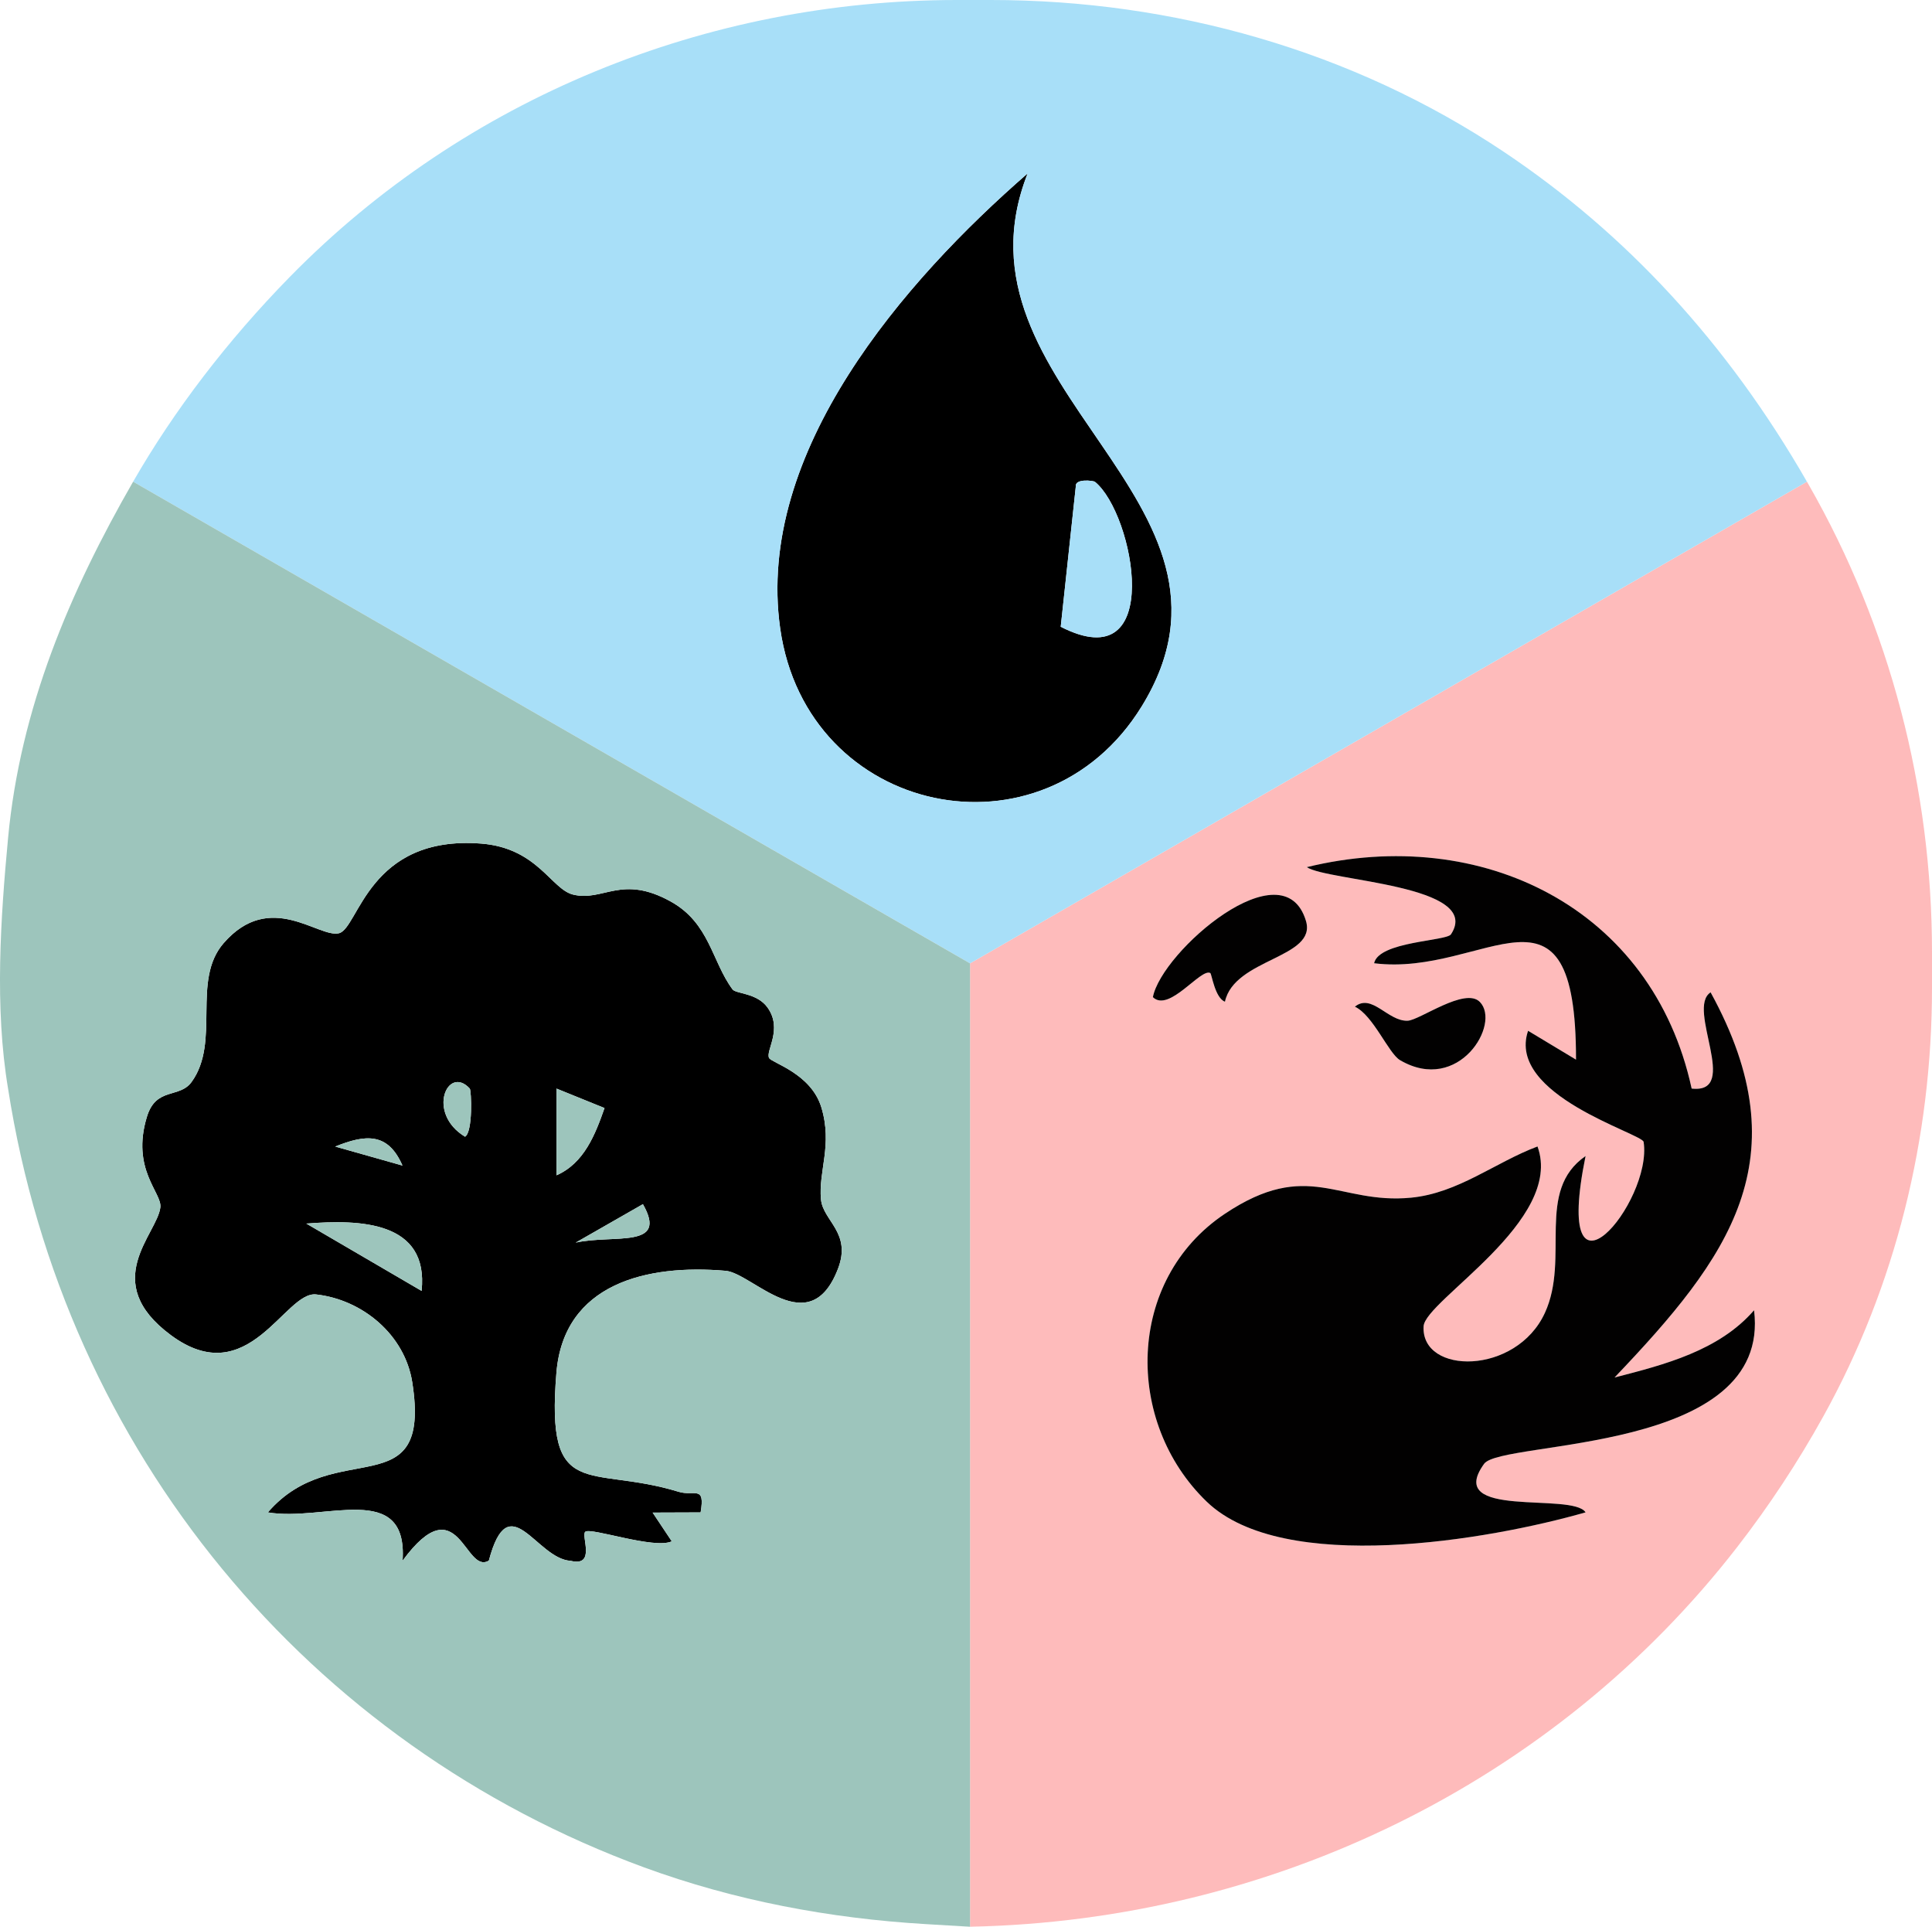 <?xml version="1.0" encoding="UTF-8"?>
<svg id="Layer_1" data-name="Layer 1" xmlns="http://www.w3.org/2000/svg" viewBox="0 0 200.59 200">
  <defs>
    <style>
      .cls-1 {
        fill: #a8dff8;
      }

      .cls-2 {
        fill: #9dc5bc;
      }

      .cls-3 {
        fill: #febbbb;
      }

      .cls-4 {
        fill: #020101;
      }
    </style>
  </defs>
  <path class="cls-3" d="M200.59,98.865v3.682c0,15.539-3.749,30.905-11.291,44.491-2.646,4.768-5.638,9.301-8.944,13.564-19.035,24.549-48.497,38.747-79.554,39.396l-.087.002v-100l86.892-50c.063.109.126.219.188.328,8.452,14.766,12.796,31.523,12.796,48.537ZM175.636,112.997c-4.069-18.763-21.831-27.416-39.959-22.984,2.142,1.467,18.346,1.828,14.971,6.972-.468.713-7.495.727-7.981,3.003,11.55,1.461,20.984-10.597,20.962,10.006l-4.976-2.994c-2.288,6.685,11.865,10.661,11.997,11.536.951,6.286-9.544,18.732-6.028,1.463-5.238,3.626-1.602,10.554-4.217,16.267-2.982,6.516-12.879,6.453-12.6,1.409.149-2.692,14.622-10.962,11.828-18.67-4.401,1.649-8.225,4.844-13.132,5.317-7.564.729-10.672-4.11-19.328,1.672-10.264,6.856-10.466,21.628-1.877,29.89,7.955,7.653,29.304,3.977,39.328,1.101-1.36-2.124-14.735.753-10.533-5.04,1.812-2.499,29.89-.968,28.025-15.94-3.638,4.202-9.322,5.657-14.487,6.983,11.87-12.445,19.481-22.657,9.973-39.98-2.584,1.657,3.153,10.565-1.968,9.988ZM125.657,101.003c.147.079.486,2.597,1.524,2.976.977-4.504,9.572-4.518,8.41-8.385-2.335-7.775-14.986,3.162-15.893,7.913,1.673,1.639,4.97-3.039,5.959-2.504ZM153.645,104.002c-1.542-1.568-6.238,1.899-7.492,1.952-2.056.086-3.71-2.887-5.483-1.459,1.918.905,3.487,4.851,4.696,5.557,6.088,3.559,10.504-3.788,8.279-6.05Z"/>
  <path d="M106.695,18c-8.814,22.379,25.047,33.913,11.834,55.337-10.199,16.538-34.759,11.416-37.525-8.098-2.599-18.331,12.898-36.117,25.691-47.239ZM113.677,50.01c-.144-.117-2.097-.368-1.983.494l-1.564,14.557c10.893,5.581,7.645-11.74,3.547-15.051Z"/>
  <g>
    <path class="cls-4" d="M182.118,136.005c-3.638,4.202-9.322,5.657-14.487,6.983,11.87-12.445,19.481-22.657,9.973-39.98-2.584,1.657,3.153,10.565-1.968,9.988-4.069-18.763-21.831-27.416-39.959-22.984,2.142,1.467,18.346,1.828,14.971,6.972-.468.713-7.495.727-7.981,3.003,11.55,1.461,20.984-10.597,20.962,10.006l-4.976-2.994c-2.288,6.685,11.865,10.661,11.997,11.537.951,6.286-9.544,18.732-6.028,1.464-5.237,3.626-1.602,10.554-4.217,16.267-2.982,6.516-12.879,6.453-12.6,1.409.149-2.692,14.622-10.962,11.828-18.67-4.401,1.649-8.225,4.844-13.132,5.317-7.564.729-10.672-4.11-19.328,1.672-10.264,6.856-10.466,21.628-1.877,29.89,7.956,7.653,29.304,3.977,39.328,1.101-1.36-2.124-14.735.753-10.533-5.041,1.812-2.499,29.89-.968,28.025-15.94Z"/>
    <path class="cls-4" d="M125.657,101.003c.147.079.486,2.597,1.524,2.976.977-4.504,9.572-4.518,8.41-8.385-2.335-7.775-14.986,3.162-15.893,7.913,1.674,1.639,4.97-3.039,5.959-2.504Z"/>
    <path class="cls-4" d="M145.365,110.052c6.088,3.559,10.504-3.788,8.279-6.05-1.542-1.568-6.238,1.899-7.492,1.952-2.056.086-3.71-2.887-5.483-1.459,1.918.905,3.487,4.851,4.696,5.557Z"/>
  </g>
  <path d="M76.056,102.702c.35.472,2.541.352,3.634,1.885,1.615,2.266-.235,4.502.163,5.24.271.503,4.357,1.603,5.423,5.121,1.186,3.912-.32,6.603-.038,9.558.214,2.236,3.201,3.451,1.768,7.189-2.95,7.696-8.891.459-11.663.218-8.211-.712-16.809,1.331-17.574,10.582-1.121,13.559,3.371,9.506,12.679,12.354,1.645.503,2.784-.732,2.294,2.144l-4.982.018,1.986,2.982c-1.788.857-8.411-1.47-8.979-.993-.467.392,1.147,3.67-1.51,3.019-3.588-.191-6.408-7.935-8.502-.027-2.519,1.524-3.122-7.902-8.956.006.557-8.4-8.185-3.996-13.989-5.01,6.94-8.051,17.054-.392,14.991-13.514-.771-4.903-5.139-8.564-9.979-9.107-3.269-.367-7.001,10.216-15.093,4.217-7.469-5.538-1.409-10.456-1.079-13.26.178-1.516-3.067-3.943-1.392-9.415.951-3.105,3.37-1.86,4.63-3.593,3.052-4.197-.044-10.533,3.331-14.415,4.835-5.559,9.863-.504,11.974-1.028,2.055-.51,3.041-10.203,14.747-9.308,5.848.447,7.293,4.736,9.55,5.293,3.146.777,5.033-2.13,10.174.737,4.02,2.242,4.239,6.209,6.391,9.106ZM48.773,112.995c-2.301-2.494-4.535,2.549-.489,5.0.835-.517.659-4.815.489-5ZM62.765,115.02l-4.986-2.02 0,8.999c2.867-1.25,4.029-4.243,4.986-6.98ZM41.786,120.988c-1.518-3.491-3.868-3.225-6.983-1.974l6.983,1.974ZM66.75,124.996l-6.98,3.992c3.97-.878,9.652.685,6.98-3.992ZM43.773,134c.766-7.268-6.432-7.428-11.968-6.988l11.968,6.988Z"/>
  <g>
    <path class="cls-1" d="M102.875,0h-3.498c-25.989,0-51.083,10.168-69.274,28.73-6.483,6.615-12.034,13.881-16.282,21.27l86.892,50,86.892-50c-8.284-14.409-18.798-25.765-31.457-34.23C140.431,5.258,121.783,0,102.875,0ZM118.529,73.337c-10.199,16.538-34.759,11.416-37.525-8.098-2.599-18.331,12.898-36.117,25.691-47.239-8.814,22.379,25.047,33.913,11.834,55.337Z"/>
    <path class="cls-1" d="M113.677,50.01c-.144-.117-2.097-.368-1.983.494l-1.564,14.557c10.893,5.581,7.645-11.74,3.547-15.051Z"/>
  </g>
  <g>
    <path class="cls-2" d="M13.821,50C7.248,61.434,2.1,73.501.837,87c-.774,8.272-1.414,17.556,0,26,5.882,37.827,31.324,68.109,66.035,80.84,9.387,3.443,19.281,5.3,29.262,5.89l4.58.271v-100L13.821,50ZM87.007,131.696c-2.95,7.696-8.891.459-11.663.218-8.211-.712-16.809,1.331-17.574,10.582-1.121,13.559,3.371,9.506,12.679,12.354,1.645.503,2.784-.732,2.294,2.143l-4.982.018,1.986,2.982c-1.788.857-8.411-1.47-8.979-.993-.467.392,1.147,3.67-1.51,3.019-3.588-.191-6.408-7.935-8.501-.027-2.519,1.524-3.122-7.902-8.956.006.557-8.4-8.185-3.996-13.989-5.01,6.94-8.051,17.054-.392,14.991-13.514-.771-4.903-5.139-8.564-9.979-9.107-3.269-.367-7.001,10.216-15.093,4.217-7.469-5.538-1.409-10.456-1.079-13.26.178-1.516-3.067-3.943-1.392-9.415.951-3.105,3.37-1.86,4.63-3.593,3.052-4.197-.044-10.533,3.331-14.415,4.834-5.559,9.863-.504,11.974-1.028,2.055-.51,3.041-10.203,14.747-9.308,5.848.447,7.293,4.736,9.55,5.293,3.146.777,5.033-2.13,10.174.737,4.02,2.242,4.239,6.209,6.391,9.106.35.472,2.541.352,3.634,1.885,1.615,2.266-.235,4.502.163,5.24.271.503,4.357,1.602,5.423,5.121,1.186,3.912-.32,6.603-.038,9.558.214,2.236,3.201,3.451,1.768,7.189Z"/>
    <path class="cls-2" d="M31.805,127.012l11.968,6.988c.766-7.268-6.432-7.428-11.968-6.988Z"/>
    <path class="cls-2" d="M57.778,113v8.999c2.867-1.25,4.029-4.243,4.986-6.98l-4.986-2.02Z"/>
    <path class="cls-2" d="M59.77,128.988c3.97-.878,9.652.685,6.98-3.992l-6.98,3.992Z"/>
    <path class="cls-2" d="M34.804,119.015l6.983,1.974c-1.518-3.491-3.868-3.225-6.983-1.974Z"/>
    <path class="cls-2" d="M48.284,117.995c.834-.517.659-4.815.489-5-2.301-2.494-4.535,2.549-.489,5Z"/>
  </g>
</svg>